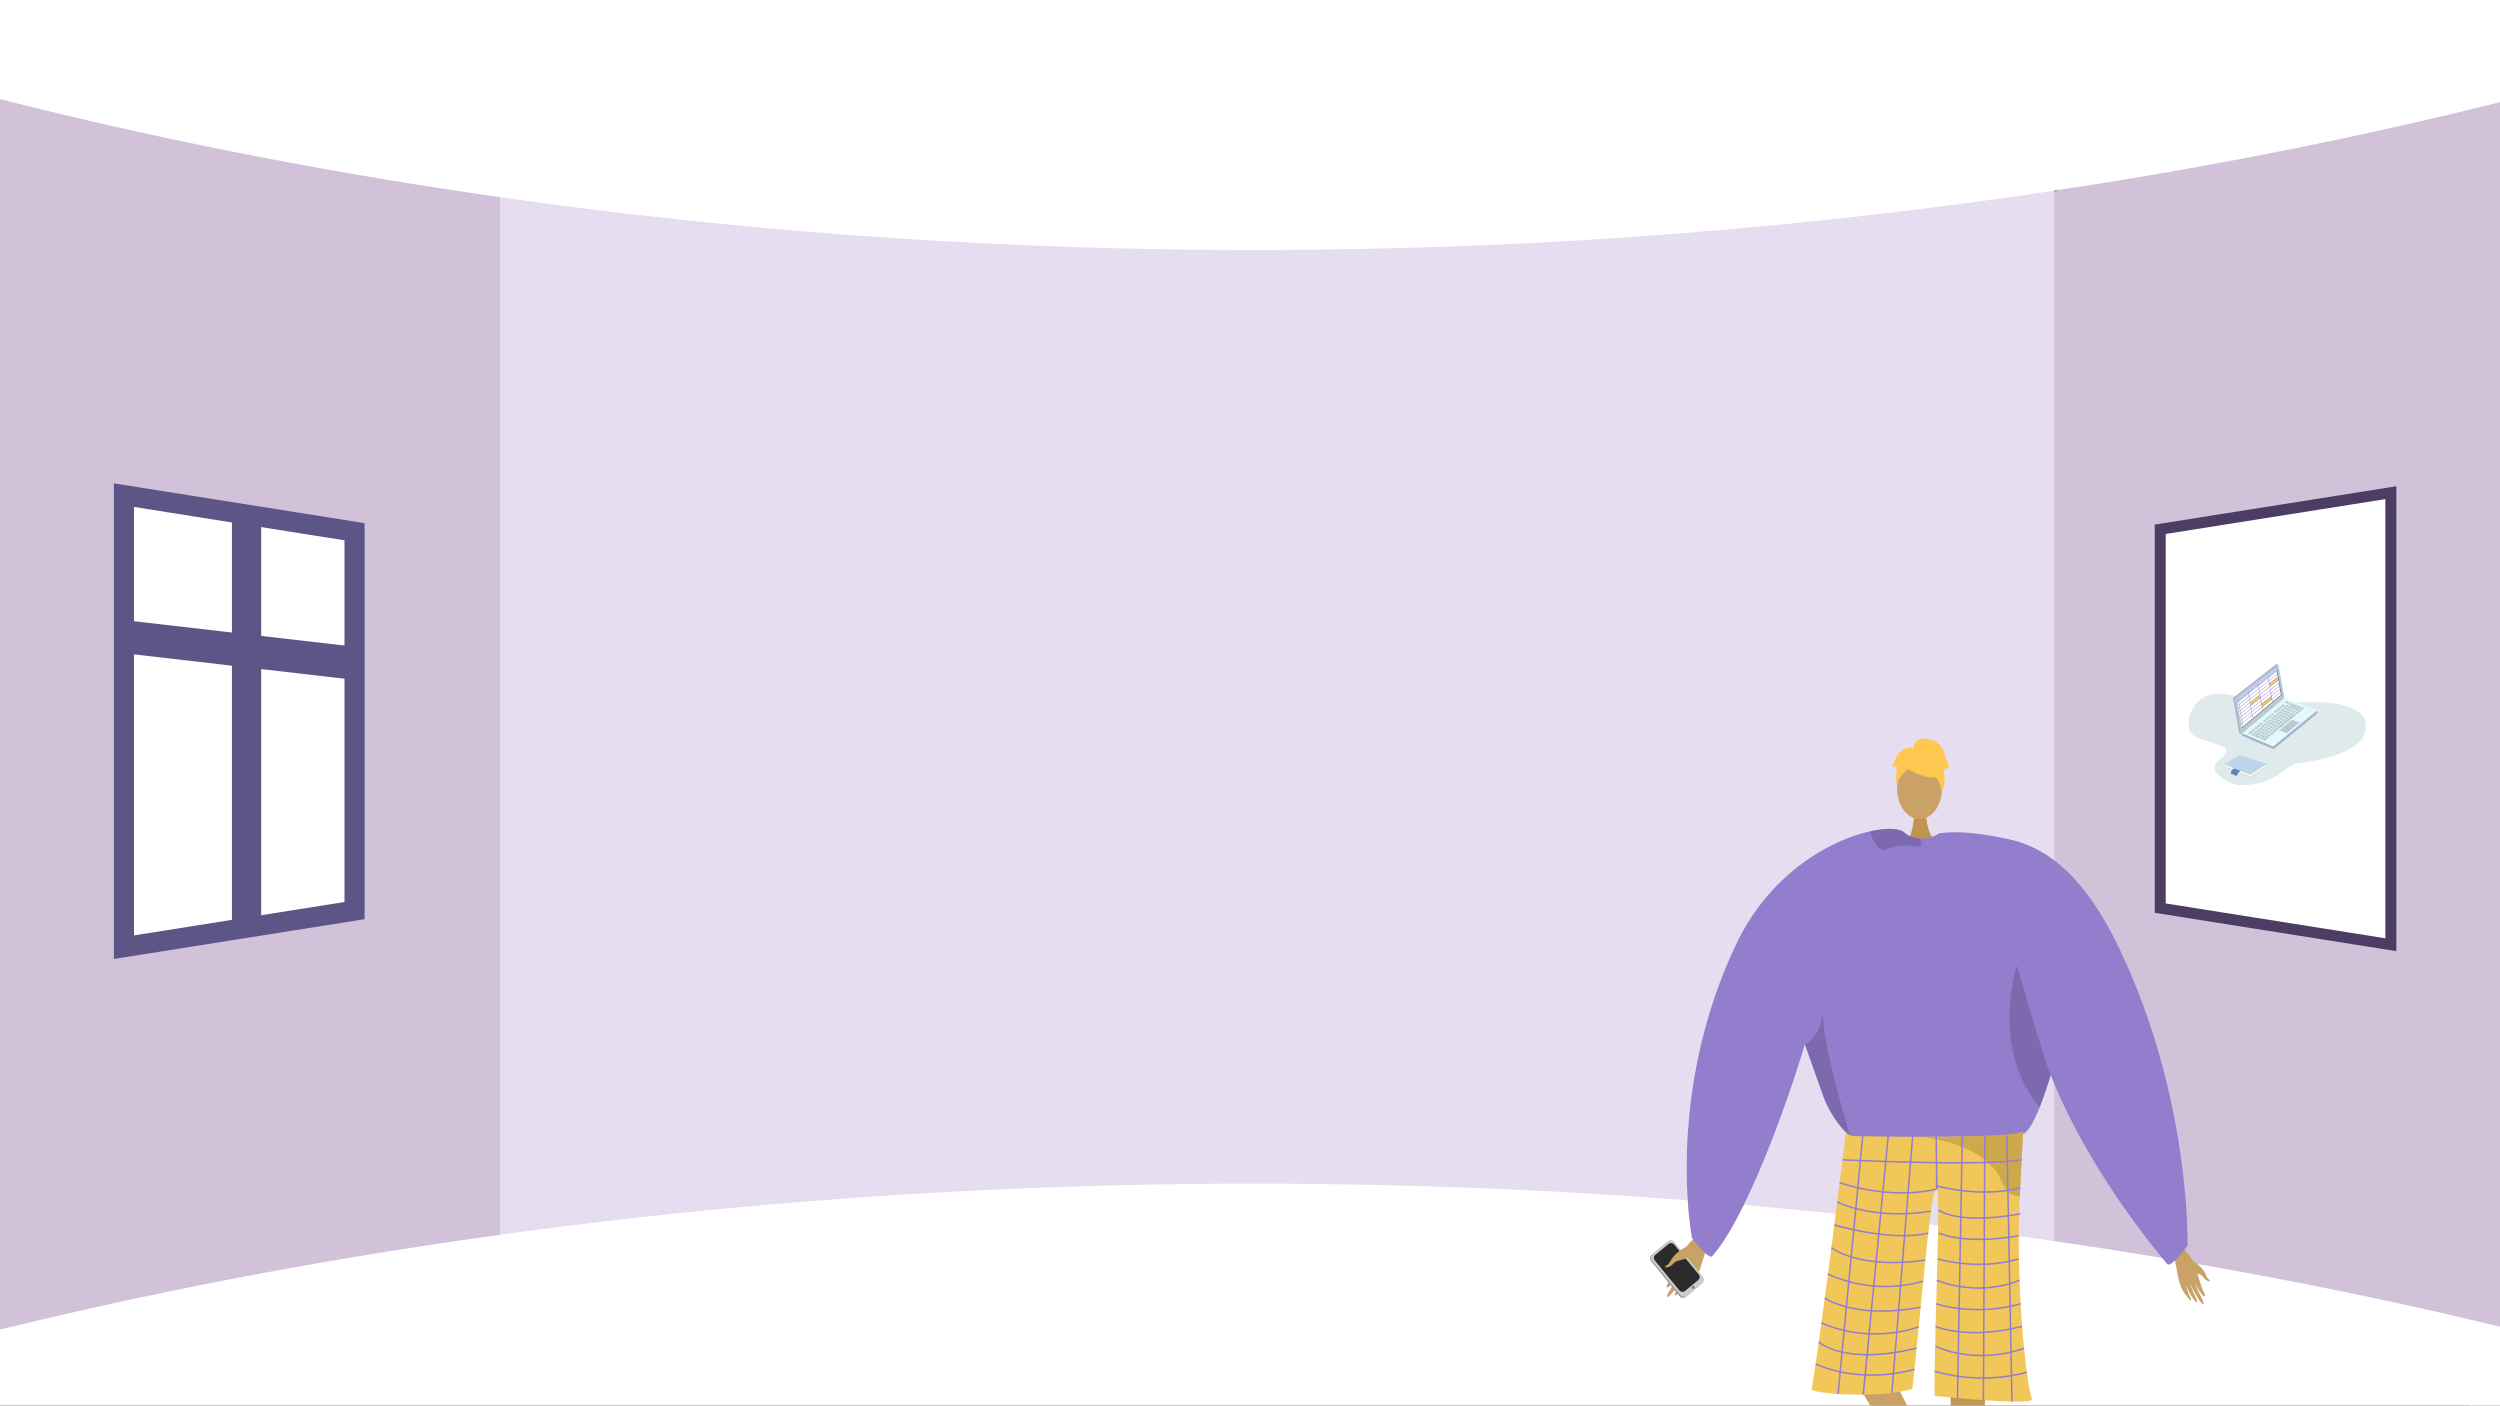 <svg xmlns="http://www.w3.org/2000/svg" xmlns:xlink="http://www.w3.org/1999/xlink" width="1366" height="768.003" viewBox="0 0 1366 768.003"><rect x="0" y="0" width="1366" height="768.003" fill="#333333" stroke="none"/><defs><style>.a,.x{fill:none;}.b{clip-path:url(#a);}.c{fill:#d1c2da;}.d{fill:#e6def0;}.e,.f,.y{fill:#fff;}.f{stroke:#4b3d64;stroke-width:6px;}.f,.x,.y{stroke-miterlimit:10;}.g{clip-path:url(#b);}.h,.n{fill:#caa267;}.h{fill-rule:evenodd;}.i{fill:#989898;}.j{fill:#cbcbcb;}.k{fill:#2b2b2b;}.l{fill:gray;}.m{fill:#c39652;}.o{fill:#c2934e;}.p{fill:#937dcd;}.q{fill:#f1c759;}.r{opacity:0.15;}.s{fill:#625489;}.t{fill:#5e5587;}.u{opacity:0.3;}.v{opacity:0.5;}.w{fill:#ffc74f;}.x{stroke:#937dcd;stroke-width:0.823px;}.y{stroke:#5e5587;stroke-width:11px;}.z{opacity:0.49;}.aa{fill:#bed5d9;}.ab{fill:#a1b4c9;}.ac{fill:#e3f9ff;}.ad{fill:#bbc9d0;}.ae{fill:#717179;}.af{fill:#bdd4ed;}.ag{fill:#fafbe1;}.ah{fill:#5781bf;}.ai{fill:#8a7cc7;}.aj{fill:#bec9f2;}.ak{fill:#f0c659;}.al{clip-path:url(#c);}</style><clipPath id="a"><rect class="a" width="1366" height="768" transform="translate(565.44 1101.5)"/></clipPath><clipPath id="b"><rect class="a" width="390.462" height="372.512" transform="translate(1420.2 1496.991)"/></clipPath><clipPath id="c"><path class="a" d="M1790.328,1498.944l21.345-17.842-2.536-14.156-21.483,16.7Z"/></clipPath></defs><g transform="translate(-565.44 -1101.5)"><g class="b"><path class="c" d="M1931.44,1103.569v770.5l-242.264-68.659-33-6.362,1.636-566.951,30.122-25.966Z"/><path class="c" d="M881.582,1221.344l-16.054,565.2L565.44,1862.125V1100.167l298.888,95.056Z"/><path class="d" d="M1263.319,1184.366H838.649V1811.55h849.29V1184.366Z"/><path class="e" d="M565.239,1155.626c121.675,30.862,335.749,75.061,615.087,81.648,353.023,8.324,622.52-47.851,751.114-79.947v-63.446H565.239Z"/><path class="e" d="M565.239,1828.036c121.675-29.857,335.749-72.615,615.087-78.987,353.023-8.053,622.52,46.291,751.114,77.341v47.939l-1366,2.79Z"/></g><path class="f" d="M1745.8,1390.7v207l51,8.1,16,2.53,59,9.37v-247l-59,9.37-16,2.53Z"/><g class="g"><path class="h" d="M1497.808,1771.734c-.674.85-10.487,8.848-13,14.2s-5.744,13.547-7.591,16.111c-2.173,3.016-1.145,4.349,1.736,1.01a58.085,58.085,0,0,0,5.689-7.914c.223-.545-1.567,2.886-3.8,6.513-2.373,3.855-5.185,7.951-4.517,8.427,1.294.922,8.878-9.912,9.872-11.945a56.7,56.7,0,0,1-2.694,5.332c-1.358,2.355-3.293,4.917-2.976,5.673.5,1.191,5.3-4.265,7.927-9.257.2-.03-.145,1.764-3.668,7.483-.354.575-.655,2.255,1.022.561,3.531-3.566,5.313-4.839,7.754-10.976,2.38-5.985,3.553-13.117,6.589-16.942Z"/><path class="i" d="M1467.684,1790.722l15.4,18.952a2.494,2.494,0,0,0,3.53.412l8.587-7.184a.753.753,0,0,0,.084-.077,2.564,2.564,0,0,0,.2-3.507l-15.4-18.952a2.491,2.491,0,0,0-3.529-.409l-8.016,6.7-.572.476A2.564,2.564,0,0,0,1467.684,1790.722Z"/><path class="j" d="M1468.114,1790.3l15.525,18.879a2.576,2.576,0,0,0,3.626.352l8.371-6.914a2.572,2.572,0,0,0,.264-3.547l-15.526-18.878a2.573,2.573,0,0,0-3.625-.352l-8.371,6.914A2.569,2.569,0,0,0,1468.114,1790.3Z"/><path class="k" d="M1469.625,1790.25l13.408,16.305a2.225,2.225,0,0,0,3.132.3l7.229-5.971a2.22,2.22,0,0,0,.228-3.063l-13.409-16.3a2.224,2.224,0,0,0-3.131-.3l-7.229,5.971A2.219,2.219,0,0,0,1469.625,1790.25Z"/><circle class="l" cx="0.86" cy="0.86" r="0.86" transform="translate(1489.794 1804.033)"/><path class="h" d="M1487.712,1782.286s-6.619,2.9-9.336,7.873c-1.615,2.953-2.376,2.595-2.8,3.043-1.42,1.489,2.486.965,4.291-1.387,1.467-1.912,5.594-1.782,6.847-2.8s4.1-4.379,3.938-5.532S1487.712,1782.286,1487.712,1782.286Z"/><path class="m" d="M1651.391,1853.041s-11.581,119.5-6.657,121.56c8.835,3.748,43.435,16.006,5.289,13.312-19.6,1.181-18.158-3.2-18.464-6.906-.25-3.031.325-109.98-.48-118.3-.18-1.863-.289-2.989-.289-2.989Z"/><path class="n" d="M1570.622,1841.867s62.55,101.949,59.249,106.142c-5.893,7.574-30.152,35.123,1.86,14.2,17.692-8.505,14.306-11.63,12.768-15.019-1.257-2.77-10.512-23.948-13.857-31.6-.749-1.715-42.885-85.231-42.885-85.231Z"/><path class="o" d="M1617.983,1544.664s-1.02,11.387,6,17.684-16.186,0-16.186,0,4.319-10.907,3.35-17.684S1617.983,1544.664,1617.983,1544.664Z"/><ellipse class="n" cx="12.28" cy="16.754" rx="12.28" ry="16.754" transform="translate(1601.999 1515.571)"/><path class="p" d="M1694.365,1654.225c-.2,3.171-2.77,14.961-6.38,27.776-1.063,3.824-2.229,7.732-3.451,11.538-1.483,4.635-3.05,9.1-4.635,13.048-3.078,7.649-6.231,13.338-8.982,14.448-9.271,3.731-79.271,8.851-93.663,1.987-.336-.252-.7-.523-1.045-.821-5.4-4.393-11.257-13.067-14.363-21.191,0-.01-8.273-23.327-9.962-28.075-.018-.046-.028-.084-.046-.121-.056-.187-.121-.364-.187-.532-.018-.065-.046-.121-.065-.186-8.712,29.744-31.889,95.071-50.637,115.768-1.968,2.173-11.024-10.018-11.024-10.018s-15.138-78.17,24.353-160.78c18.588-38.885,51.765-56.625,72.947-61.335,9.168-2.043,16.089-1.642,18.617.541a13.732,13.732,0,0,0,8.571,3.33,18.577,18.577,0,0,0,4.813-.439,23.92,23.92,0,0,0,5.1-1.735c.784-.363,1.241-.625,1.241-.625a49.788,49.788,0,0,1,12.964.775C1686.456,1566.961,1694.794,1647.314,1694.365,1654.225Z"/><path class="q" d="M1574.049,1720.267a7.566,7.566,0,0,0,4.3,1.982c10.095.2,53.694.945,77.346-.415,8.344-.48,14.2-1.221,15.234-2.346a.944.944,0,0,1-.007.1c-.062,1.3-.81,16.229-1.86,35.793-2.072,38.62,1.92,93.934,6.584,110.722,1.006,3.624-53.165-1.865-53.165-1.865-.151-39.856,3.631-109.825,1.188-112.961-2.971-3.815-7.789,57.73-13.313,109.23-21.452,5.6-55.423,2.2-55.03,0C1559.986,1834.387,1574.049,1720.267,1574.049,1720.267Z"/><path class="r" d="M1551.591,1672.1c.019.065.047.121.065.186.066.168.131.345.187.532.019.037.028.075.047.121,1.688,4.748,9.961,28.065,9.961,28.075,3.106,8.124,8.963,16.8,14.364,21.191-3.666-13.272-15.092-51.747-14.653-67.248C1559.379,1669.9,1551.591,1672.086,1551.591,1672.1Z"/><path class="r" d="M1687.985,1682c-1.063,3.824-2.229,7.732-3.451,11.538-1.483,4.635-3.05,9.1-4.635,13.048-27.413-32.822-12.461-77.452-12.461-77.452s11.584,38.745,11.7,39.836C1679.181,1669.363,1683.033,1674.95,1687.985,1682Z"/><path class="r" d="M1615.227,1562.353c.038,1.11-.55,1.838-2.331,1.595-5.559-.755-11.837-.6-16.4,1.492a3.874,3.874,0,0,1-3.75-.158c-2.919-1.707-4.729-6.8-5.447-9.057a1.549,1.549,0,0,1-.075-.494c9.169-2.043,16.09-1.642,18.617.541a13.733,13.733,0,0,0,8.572,3.33A7.537,7.537,0,0,1,1615.227,1562.353Z"/><path class="s" d="M1642.22,1939.71c-.64-1.618-11.286,4.5-11.817,6.4s-19.447,18.218-15.488,24.329,30.8-15.382,32.832-16.71S1643.478,1942.89,1642.22,1939.71Z"/><path class="t" d="M1630.871,1970.563c-.228-1.725,14.467.464,15.857,1.865s22.781,7.221,22.3,14.487-34.392,1.553-36.814,1.382S1631.32,1973.954,1630.871,1970.563Z"/><g class="u"><path d="M1614.3,1722.634l-.487-.04S1613.987,1722.606,1614.3,1722.634Z"/><path class="v" d="M1614.3,1722.634c12.992,1.037,41.39-.8,41.39-.8,8.344-.48,14.2-1.221,15.234-2.346a.944.944,0,0,1-.007.1c-.062,1.3-.81,16.229-1.86,35.793a9.761,9.761,0,0,1-1.365-.158,10.631,10.631,0,0,1-6.876-4.886,23.591,23.591,0,0,1-2.674-5.584C1648.456,1726.317,1618.463,1723.008,1614.3,1722.634Z"/></g><path class="w" d="M1609.664,1522.709s21.259,11.786,14.949-7.138C1620.248,1502.478,1595.165,1514.272,1609.664,1522.709Z"/><path class="w" d="M1612.746,1518.188s-11.9,7.057-10.747,14.137c0,0-2.623-21.137,9.2-21.669s16.405.611,15.355,22.962C1626.558,1533.618,1623.122,1515.838,1612.746,1518.188Z"/><path class="w" d="M1610.687,1510.794s.6-6.586,7.127-5.653,9.327,4.663,10.259,8.394,1.866,6.529,2.8,6.529c0,0-2.8,2.8-3.73,1.866,0,0,2.42,6.707-.655,12.214,0,0-1.211-8.484-5.874-9.416S1610.687,1510.794,1610.687,1510.794Z"/><path class="w" d="M1611.285,1510.737s-4.664-2.8-9.328,3.731l-2.8,5.6s.933.933,2.8,0c0,0-.849,6.572.042,10.281l2.757-11.214Z"/><path class="h" d="M1754.981,1779.22c.489.794,8.045,8.619,9.644,13.441s3.519,12.144,4.833,14.52c1.546,2.795.533,3.828-1.584.685a49.894,49.894,0,0,1-4.047-7.333c-.134-.488,1.043,2.623,2.578,5.945,1.631,3.531,3.611,7.312,2.993,7.65-1.2.655-6.562-9.362-7.2-11.2a48.9,48.9,0,0,0,1.755,4.824c.918,2.148,2.308,4.531,1.96,5.143-.547.965-4.083-4.179-5.819-8.706-.17-.046-.056,1.52,2.366,6.758.244.527.33,1.991-.929.375-2.649-3.4-4.039-4.671-5.495-10.156-1.42-5.349-1.693-11.553-3.893-15.127Z"/><path class="h" d="M1763.588,1790.4s5.351,3.154,7.162,7.67c1.077,2.685,1.763,2.456,2.082,2.883,1.06,1.414-2.219.569-3.519-1.622-1.057-1.781-4.591-2.091-5.556-3.085s-3.047-4.154-2.795-5.122S1763.588,1790.4,1763.588,1790.4Z"/><line class="x" x1="13.756" y2="143.844" transform="translate(1569.766 1719.324)"/><line class="x" x1="13.652" y2="141.339" transform="translate(1583.522 1722.201)"/><line class="x" x1="11.353" y2="140.351" transform="translate(1599.166 1722.201)"/><line class="x" x2="0.292" y2="29.072" transform="translate(1623.373 1722.201)"/><line class="x" x1="2.634" y2="143.195" transform="translate(1635.006 1722.201)"/><line class="x" x1="0.734" y2="144.396" transform="translate(1649.182 1722.111)"/><line class="x" x2="2.777" y2="145.226" transform="translate(1661.983 1722.111)"/><path class="x" d="M1572.188,1735.231s77.466,3.657,97.933,0"/><path class="x" d="M1623.665,1751.273c-27.1,6.139-53.043-3.566-53.043-3.566"/><path class="x" d="M1623.373,1749.439s24.46,6.873,45.946,1.069"/><path class="x" d="M1569.29,1758.249s19.533,10.226,51.259,5.013"/><path class="x" d="M1567.691,1770.8s30.4,9.28,51.356,4.505"/><path class="x" d="M1566.088,1783.275s15.48,12.136,51.372,6.692"/><path class="x" d="M1564.222,1797.622a75.31,75.31,0,0,0,52.062,3.922"/><path class="x" d="M1562.486,1810.764s16.719,11.868,52.393,4.975"/><path class="x" d="M1560.672,1824.237s23.075,12.063,53.142,2.317"/><path class="x" d="M1559.22,1834.752s13.613,13.093,53.442,3.387"/><path class="x" d="M1557.509,1846.687s22.013,11.6,53.977,3.021"/><path class="x" d="M1624.484,1762.569s10.219,8.438,44.835,2.174"/><path class="x" d="M1624.753,1775.268s14.339,6.686,43.747,1.406"/><path class="x" d="M1624.053,1789.363s22.142,6.669,44.447,0"/><path class="x" d="M1623.735,1801.051s21.524,9.569,45.193,0"/><path class="x" d="M1623.373,1813.884s20.492,7.191,46.15,0"/><path class="x" d="M1623.042,1826.209s17.273,7.75,47.289,0"/><path class="x" d="M1623.042,1837.114s20.508,10.568,48.332,1.123"/><path class="x" d="M1622.549,1850.745a94.815,94.815,0,0,0,50.347.582"/><path class="p" d="M1671.374,1606.72s-60.141-47.595-45.8-49.916,37.8,3.319,37.8,3.319c21.182,4.71,41.406,20.625,59.995,59.51,39.491,82.61,37.305,162.6,37.305,162.6s-9.144,12.267-11.024,10.018c-34.891-41.748-57.327-83.657-66.792-111.854S1671.374,1606.72,1671.374,1606.72Z"/></g><path class="y" d="M759.163,1392.046v207l-51,8.1-16,2.53-59,9.37v-247l59,9.37,16,2.53Z"/><path class="t" d="M708.163,1383.946v223.2l-16,2.53v-228.26Z"/><path class="t" d="M759.163,1454.866v18.12l-51-5.9-16-1.85-59-6.82V1440.3l59,6.82,16,1.85Z"/><g class="z"><path class="aa" d="M1821.586,1518.505c-8.572,1.162-11.893,12.251-32.2,11.995-4.051-.051-7.876-2.338-11.04-4.87-1.6-1.282-3.058-3.138-2.81-5.175.387-3.185,4.415-4.507,5.955-7.322a2.653,2.653,0,0,0,.362-1.851c-.262-1.085-1.436-1.642-2.478-2.041q-4.8-1.833-9.708-3.366c-2.711-.847-5.678-1.792-7.214-4.181a8.5,8.5,0,0,1-1.169-4.345,16.865,16.865,0,0,1,2.758-9.538,15.715,15.715,0,0,1,6.1-5.657c5.33-2.652,11.674-1.443,17.519-.314a166.388,166.388,0,0,0,29.335,3.493c11.439.149,23.459-1.44,33.855,3.334,2.724,1.25,5.739,2.936,6.605,5.806C1862.439,1510.978,1837.445,1516.354,1821.586,1518.505Z"/></g><path class="ab" d="M1830.488,1490.448l-16.532-6.268a1.031,1.031,0,0,0-.91.152l-21.627,17.918-1.231-.393.189,1.428a.338.338,0,0,0,.217.248l16.594,7.119a1.034,1.034,0,0,0,.925-.127l23.438-19.159a.316.316,0,0,0,.154-.3l-.267-1.455-1.072.169Z"/><path class="ac" d="M1813.728,1482.789a1.061,1.061,0,0,0-.908.152l-22.485,18.643a.3.3,0,0,0,.072.544l16.56,7.061a.979.979,0,0,0,.924-.128l23.394-19.142c.243-.186.2-.431-.1-.55Z"/><path class="ad" d="M1813.768,1485.541l1.3.494,1.074-.887-1.3-.5Z"/><path class="ad" d="M1811.753,1487.208l1.294.5,1.076-.891-1.3-.493Z"/><path class="ad" d="M1815.642,1486.262l1.311.5,1.078-.889-1.309-.494Z"/><path class="ad" d="M1815.62,1488.223l1.311.5,2.721-2.242-1.324-.507Z"/><path class="ad" d="M1817.237,1488.847l1.313.5,2.73-2.242-1.324-.512Z"/><path class="ad" d="M1818.888,1489.474l1.323.515,2.743-2.253-1.333-.509Z"/><path class="ad" d="M1810.412,1488.32l1.291.5,1.073-.882-1.295-.5Z"/><path class="ad" d="M1809.072,1489.428l1.29.506,1.068-.887-1.287-.5Z"/><path class="ad" d="M1807.734,1490.528l1.285.511,1.067-.889-1.284-.5Z"/><path class="ad" d="M1814.021,1487.6l1.3.5,1.074-.892-1.3-.5Z"/><path class="ad" d="M1812.678,1488.717l1.3.505,1.073-.889-1.3-.505Z"/><path class="ad" d="M1811.325,1489.827l1.3.511,1.078-.893-1.3-.5Z"/><path class="ad" d="M1809.983,1490.937l1.291.513,1.077-.891-1.3-.5Z"/><path class="ad" d="M1808.64,1492.048l1.29.506,1.073-.881-1.293-.511Z"/><path class="ad" d="M1807.306,1493.16l1.28.505,1.071-.876-1.287-.513Z"/><path class="ad" d="M1805.964,1494.256l1.28.516,1.068-.884-1.283-.513Z"/><path class="ad" d="M1804.631,1495.361l1.27.516,1.07-.88-1.282-.514Z"/><path class="ad" d="M1803.333,1496.434l1.276.513,1.066-.875-1.275-.513Z"/><path class="ad" d="M1802,1497.532l1.268.514,1.065-.872-1.271-.515Z"/><path class="ad" d="M1800.668,1498.635l1.268.522,1.066-.877-1.271-.518Z"/><path class="ad" d="M1799.339,1499.732l1.265.522,1.066-.875-1.268-.517Z"/><path class="ad" d="M1798.013,1500.825l1.258.523,1.062-.871-1.261-.523Z"/><path class="ad" d="M1796.689,1501.918l1.255.528,1.058-.873-1.257-.528Z"/><path class="ad" d="M1815.876,1489.955l1.316.514,1.081-.9-1.314-.5Z"/><path class="ad" d="M1814.519,1491.069l1.312.514,1.084-.895-1.314-.5Z"/><path class="ad" d="M1813.17,1492.185l1.306.515,1.077-.89-1.3-.506Z"/><path class="ad" d="M1811.816,1493.305l1.3.516,1.081-.889-1.307-.516Z"/><path class="ad" d="M1810.47,1494.418l1.3.51,1.079-.879-1.3-.519Z"/><path class="ad" d="M1809.12,1495.529l1.295.515,1.075-.881-1.3-.519Z"/><path class="ad" d="M1807.775,1496.636l1.292.521,1.075-.884-1.294-.526Z"/><path class="ad" d="M1806.477,1497.71l1.283.521,1.072-.88-1.289-.527Z"/><path class="ad" d="M1805.133,1498.819l1.282.521,1.075-.878-1.289-.525Z"/><path class="ad" d="M1803.791,1499.92l1.281.535,1.071-.888-1.283-.524Z"/><path class="ad" d="M1802.453,1501.021l1.278.531,1.066-.88-1.275-.527Z"/><path class="ad" d="M1801.119,1502.123l1.268.534,1.07-.88-1.277-.528Z"/><path class="ad" d="M1799.784,1503.226l1.267.54,1.065-.883-1.27-.528Z"/><path class="ad" d="M1817.528,1490.591l1.318.516,1.084-.9-1.32-.5Z"/><path class="ad" d="M1816.167,1491.713l1.319.515,1.084-.894-1.318-.506Z"/><path class="ad" d="M1814.807,1492.837l1.315.516,1.087-.892-1.319-.516Z"/><path class="ad" d="M1813.456,1493.954l1.308.51,1.081-.882-1.31-.52Z"/><path class="ad" d="M1812.1,1495.069l1.306.516,1.084-.885-1.31-.519Z"/><path class="ad" d="M1810.747,1496.18l1.3.522,1.08-.888-1.305-.527Z"/><path class="ad" d="M1809.4,1497.3l1.3.527,1.077-.889-1.3-.526Z"/><path class="ad" d="M1808.091,1498.371l1.294.522,1.075-.88-1.294-.527Z"/><path class="ad" d="M1806.746,1499.476l1.288.536,1.073-.891-1.291-.526Z"/><path class="ad" d="M1805.4,1500.581l1.286.532,1.077-.885-1.292-.527Z"/><path class="ad" d="M1804.054,1501.688l1.283.534,1.074-.883-1.286-.529Z"/><path class="ad" d="M1802.714,1502.795l1.282.54,1.068-.886-1.278-.529Z"/><path class="ad" d="M1800.039,1505l1.268.531,2.414-1.977-1.281-.538Z"/><path class="ad" d="M1821.9,1488.982l1.332.512,1.379-1.131-1.339-.5Z"/><path class="ad" d="M1819.163,1491.231l1.331.521,1.086-.9-1.326-.51Z"/><path class="ad" d="M1820.528,1490.1l1.333.52,1.09-.9-1.333-.506Z"/><path class="ad" d="M1809.693,1499.024l1.3.528,9.221-7.576-1.327-.51Z"/><path class="ad" d="M1808.336,1500.131l1.306.535,1.074-.89-1.3-.535Z"/><path class="ad" d="M1806.992,1501.241l1.294.541,1.078-.893-1.3-.532Z"/><path class="ad" d="M1805.641,1502.35l1.292.538,1.079-.887-1.295-.532Z"/><path class="ad" d="M1804.3,1503.461l1.286.537,1.079-.882-1.292-.534Z"/><path class="ad" d="M1801.61,1505.669l1.277.54,2.422-1.991-1.287-.538Z"/><path class="ad" d="M1795.368,1503.016l1.249.532,1.058-.874-1.254-.524Z"/><path class="ad" d="M1814.27,1489.335l1.3.505,1.081-.889-1.311-.508Z"/><path class="ad" d="M1812.92,1490.442l1.3.518,1.078-.9-1.306-.5Z"/><path class="ad" d="M1811.572,1491.563l1.3.517,1.076-.894-1.3-.506Z"/><path class="ad" d="M1810.226,1492.672l1.3.515,1.076-.889-1.3-.507Z"/><path class="ad" d="M1808.878,1493.778l1.293.522,1.077-.893-1.3-.508Z"/><path class="ad" d="M1807.535,1494.891l1.29.52,1.075-.888-1.292-.512Z"/><path class="ad" d="M1806.2,1495.995l1.282.52,1.074-.884-1.289-.517Z"/><path class="ad" d="M1804.9,1497.068l1.28.525,1.069-.886-1.282-.517Z"/><path class="ad" d="M1803.563,1498.174l1.277.521,1.067-.878-1.277-.523Z"/><path class="ad" d="M1802.228,1499.272l1.271.526,1.069-.881-1.278-.523Z"/><path class="ad" d="M1800.895,1500.371l1.266.535,1.064-.885-1.271-.525Z"/><path class="ad" d="M1799.559,1501.477l1.271.523,1.061-.871-1.265-.529Z"/><path class="ad" d="M1799.254,1501.685l-2.382,1.969,2.837,1.209,1.068-.877-1.59-.672,1.333-1.1Z"/><path class="ad" d="M1805.735,1492.193l1.272.51,1.07-.882-1.284-.51Z"/><path class="ad" d="M1804.4,1493.294l1.276.513,1.065-.883-1.277-.508Z"/><path class="ad" d="M1803.073,1494.4l1.264.51,1.068-.876-1.276-.51Z"/><path class="ad" d="M1801.744,1495.493l1.263.519,1.062-.882-1.269-.506Z"/><path class="ad" d="M1799.752,1497.146l1.26.519,1.061-.877-1.264-.517Z"/><path class="ad" d="M1798.43,1498.243l1.255.523,1.056-.877-1.259-.526Z"/><path class="ad" d="M1797.108,1499.333l1.248.525,1.057-.876-1.257-.524Z"/><path class="ad" d="M1795.783,1500.428l1.253.523,1.049-.871-1.245-.523Z"/><path class="ad" d="M1793.575,1502.258l1.243.524,1.937-1.6-1.246-.524Z"/><path class="ad" d="M1810.837,1500.516l4.015,1.644,7.111-5.821-4.081-1.612Z"/><path class="ab" d="M1809.41,1464.417a.339.339,0,0,0-.337.082l-23.062,18.035a1.023,1.023,0,0,0-.327.881l3.237,18.576a.314.314,0,0,0,.183.273h0l.009.008.829.3.029-.844,22.4-18.72a1.022,1.022,0,0,0,.323-.878l-2.976-16.682.166.1.378-.815-.849-.313Z"/><path class="ad" d="M1809.912,1464.806l-23.062,18.036a1.036,1.036,0,0,0-.323.883l3.238,18.579a.288.288,0,0,0,.51.188l22.932-19.174a1.027,1.027,0,0,0,.329-.883l-3.115-17.442C1810.369,1464.7,1810.146,1464.611,1809.912,1464.806Z"/><path class="ae" d="M1811.673,1481.1l-21.345,17.842.078.45,21.719-18.154-2.614-14.6-.375.307Z"/><path class="e" d="M1790.328,1498.944l21.345-17.842-2.536-14.156-21.483,16.7Z"/><path class="af" d="M1780.83,1518.972l8.617-4.86,14.442,4.688v1.758l-8.789,5.859-14.269-5.79.276-.362-.034-1.017Z"/><path class="ag" d="M1781.072,1519.248l13.856,5.618,8.686-5.618v1.017l-8.513,5.7-13.994-5.7Z"/><path class="ah" d="M1786.194,1521.325a3.431,3.431,0,0,0-1.848,2.869l3.4,1.292s.293-2.292,2.02-2.715Z"/><rect class="ai" width="0.053" height="0.187" transform="matrix(0.981, -0.194, 0.194, 0.981, 1803.646, 1484.136)"/><path class="aj" d="M1787.654,1483.651l21.483-16.7.206,1.148-21.408,17.163Z"/><path class="ak" d="M1794.889,1485.421l.28,1.688,5.444-4.365-.369-1.617Z"/><path class="ak" d="M1801.182,1486.14l.28,1.688,5.444-4.365-.369-1.617Z"/><path class="ak" d="M1805.415,1475.069l.275,1.655,4.559-3.578-.306-1.707Z"/><g class="al"><rect class="ai" width="27.948" height="0.211" transform="translate(1787.668 1485.328) rotate(-38.695)"/><rect class="ai" width="27.948" height="0.211" transform="translate(1787.967 1487.001) rotate(-38.695)"/><rect class="ai" width="27.948" height="0.211" transform="translate(1788.266 1488.675) rotate(-38.695)"/><rect class="ai" width="27.948" height="0.211" transform="translate(1788.565 1490.348) rotate(-38.695)"/><rect class="ai" width="27.948" height="0.211" transform="translate(1788.864 1492.021) rotate(-38.695)"/><rect class="ai" width="27.948" height="0.211" transform="translate(1789.163 1493.694) rotate(-38.695)"/><rect class="ai" width="27.948" height="0.211" transform="translate(1789.462 1495.367) rotate(-38.695)"/><rect class="ai" width="27.948" height="0.211" transform="translate(1789.761 1497.041) rotate(-38.695)"/><rect class="ai" width="0.211" height="15.846" transform="translate(1788.251 1482.957) rotate(-9.423)"/><rect class="ai" width="0.211" height="15.846" transform="translate(1793.647 1478.585) rotate(-9.422)"/><rect class="ai" width="0.211" height="15.846" transform="translate(1799.044 1474.213) rotate(-9.422)"/><rect class="ai" width="0.211" height="15.846" transform="translate(1804.44 1469.84) rotate(-9.422)"/></g></g></svg>